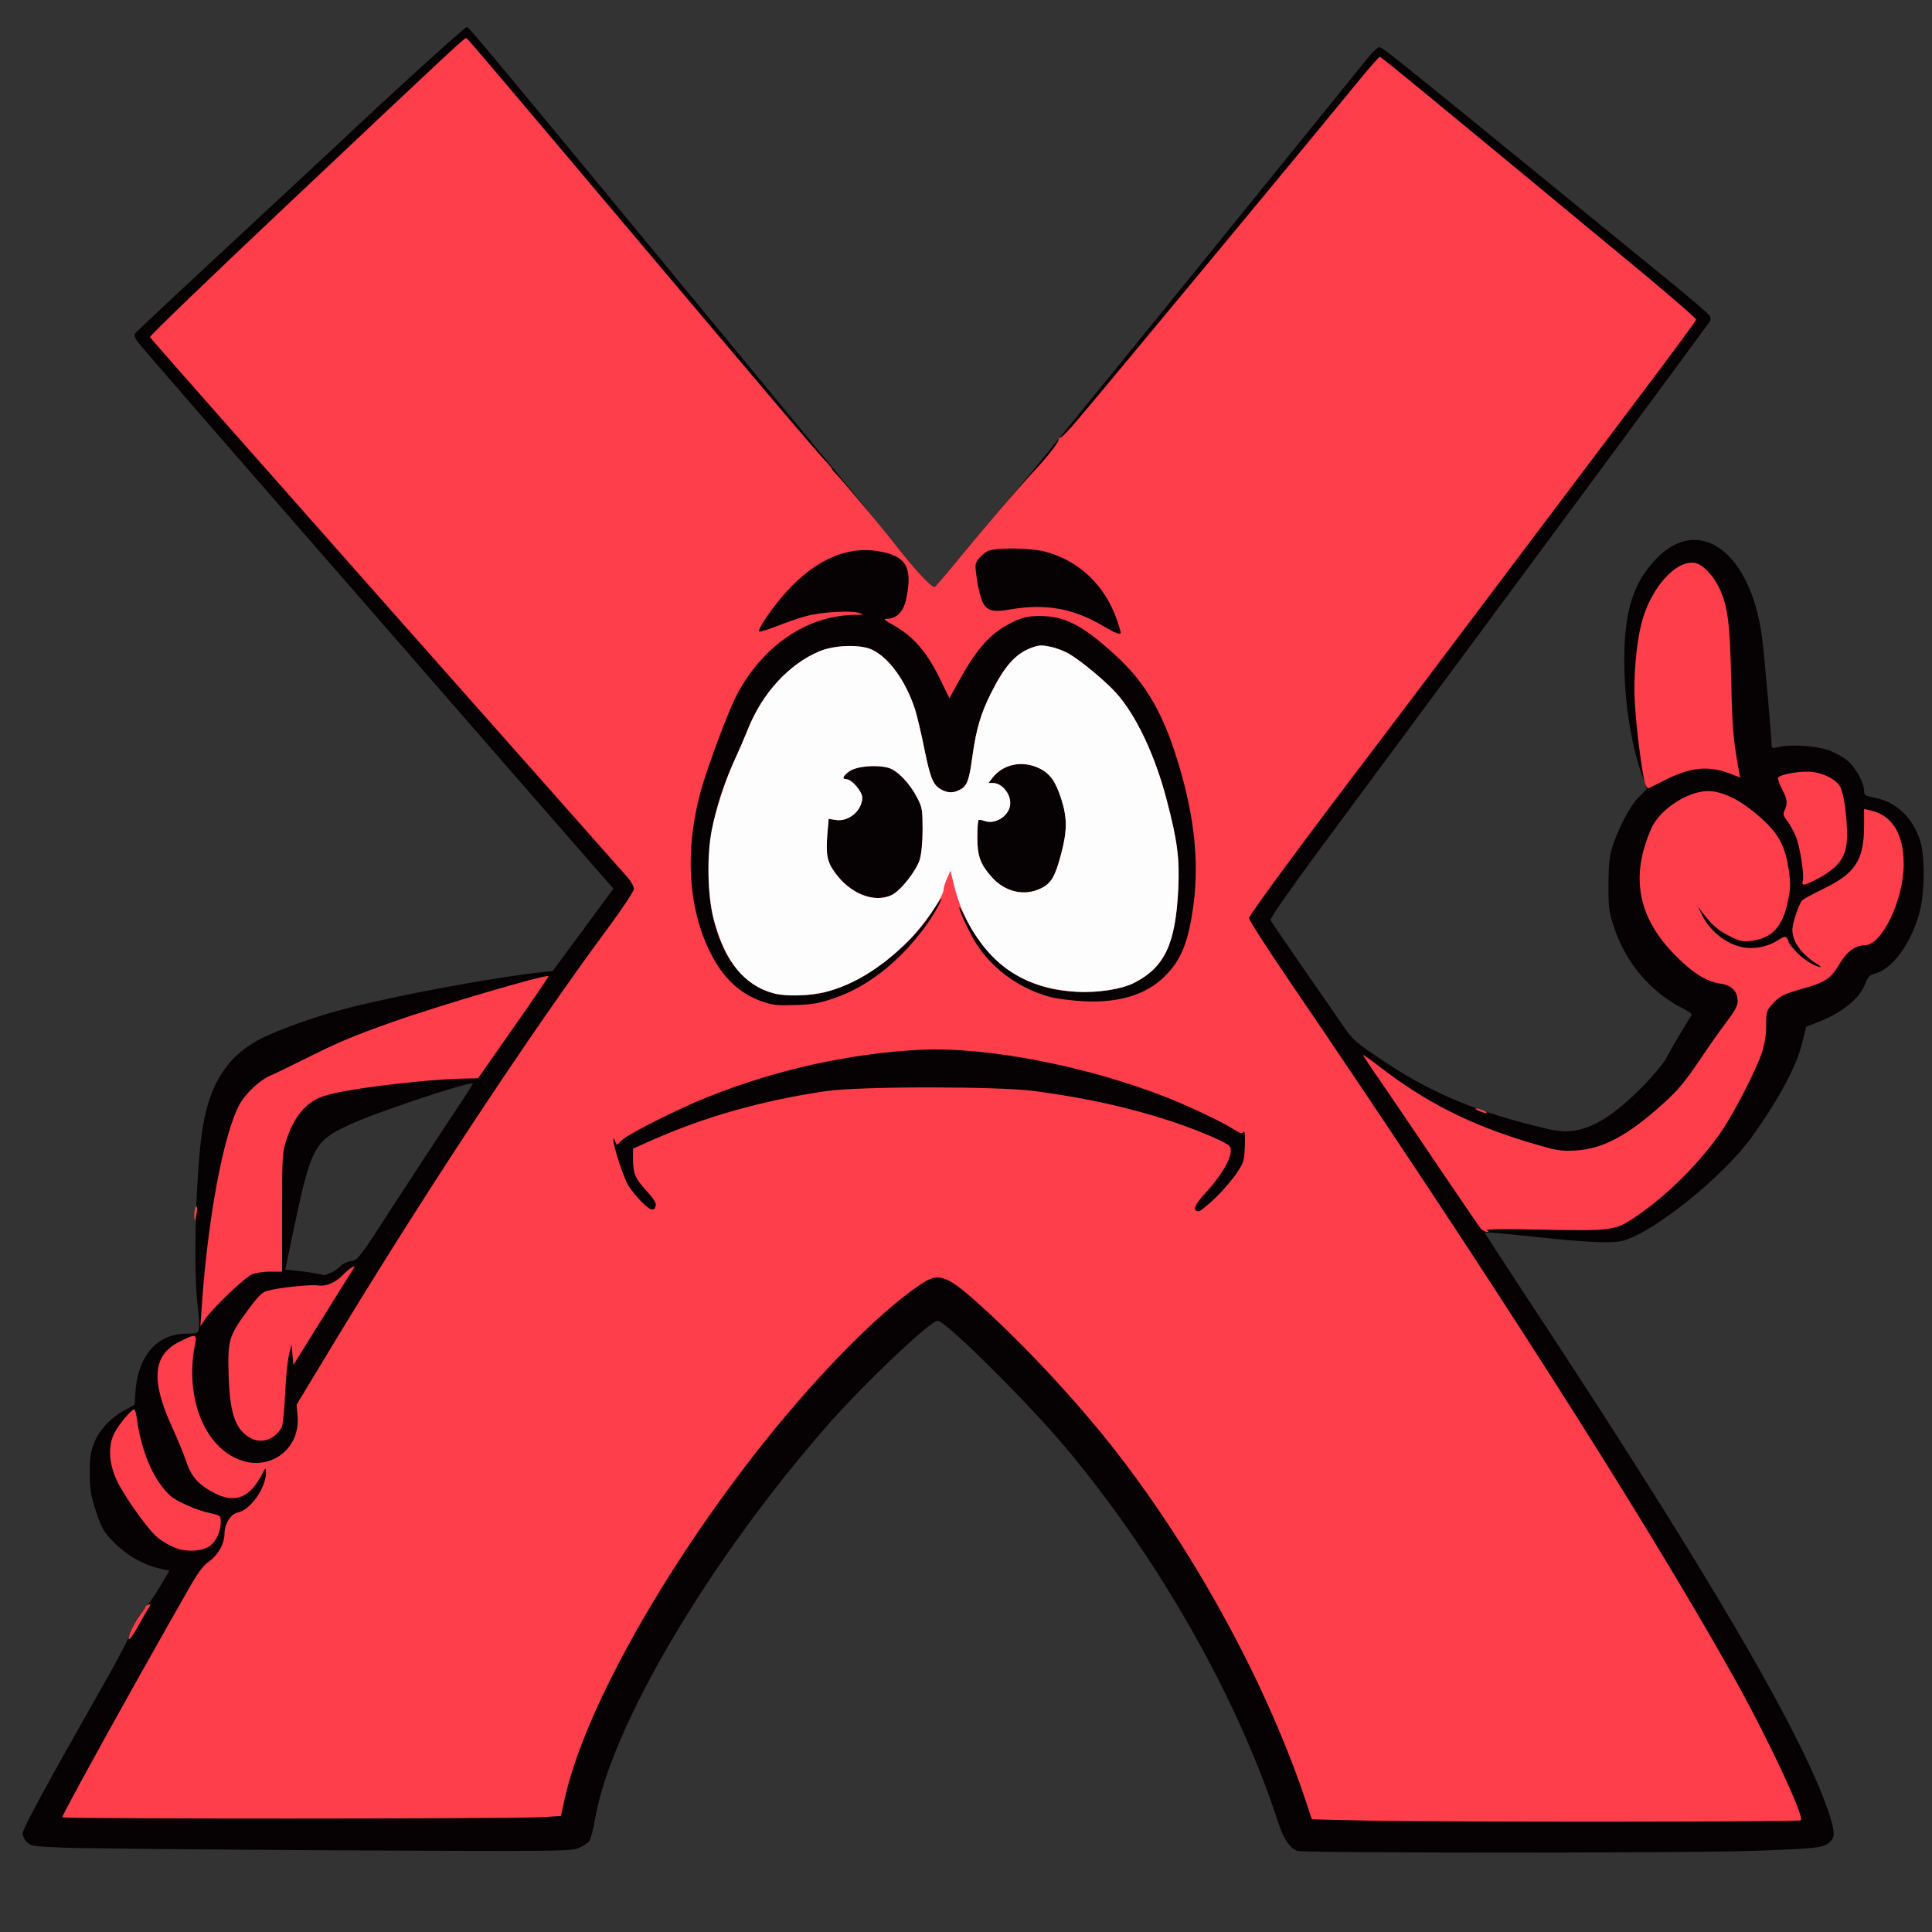 <!DOCTYPE svg PUBLIC "-//W3C//DTD SVG 20010904//EN" "http://www.w3.org/TR/2001/REC-SVG-20010904/DTD/svg10.dtd">
<svg version="1.0" xmlns="http://www.w3.org/2000/svg" width="1024px" height="1024px" viewBox="0 0 10240 10240" preserveAspectRatio="xMidYMid meet">
<rect x="0" y="0" width="10240" height="10240" fill="#333333" stroke="none"/>
<g id="layer101" fill="#060102" stroke="none">
 <path d="M6875 9810 c-40 -16 -73 -66 -100 -150 -214 -659 -633 -1399 -1129 -1990 -199 -237 -635 -670 -676 -670 -39 0 -389 332 -584 554 -628 717 -1145 1593 -1231 2081 -9 55 -23 110 -31 122 -7 11 -34 29 -59 39 -44 16 -118 17 -1298 11 -689 -4 -1331 -10 -1427 -14 -164 -6 -176 -8 -197 -29 -13 -13 -23 -34 -23 -46 0 -25 121 -248 388 -718 87 -151 165 -296 174 -322 17 -49 45 -104 63 -124 35 -39 74 -95 111 -158 l42 -71 -54 -12 c-86 -20 -173 -70 -240 -138 -54 -55 -64 -71 -94 -161 -29 -87 -33 -112 -34 -204 0 -87 4 -115 23 -162 26 -68 89 -135 164 -175 l51 -28 3 -55 c10 -199 112 -321 271 -321 56 -1 61 -2 66 -25 4 -14 1 -64 -5 -112 -27 -191 -11 -746 27 -965 38 -223 127 -362 288 -452 94 -52 314 -131 487 -174 280 -71 779 -163 1021 -188 l57 -6 161 -218 161 -219 -547 -627 c-301 -346 -649 -745 -773 -888 -827 -948 -1182 -1357 -1201 -1383 -15 -20 -19 -35 -14 -44 5 -8 232 -221 504 -473 272 -253 522 -485 555 -516 287 -271 691 -639 700 -636 14 5 143 160 1414 1701 250 303 490 594 533 646 43 52 142 174 220 270 228 283 299 362 314 350 6 -6 38 -43 71 -82 115 -140 278 -335 363 -433 47 -55 122 -145 166 -200 44 -55 132 -163 195 -240 154 -187 1197 -1474 1498 -1847 25 -32 53 -58 61 -58 17 0 77 48 1111 892 96 78 279 228 406 331 127 103 234 195 237 203 3 9 3 21 -1 27 -9 15 -938 1273 -2062 2790 -168 228 -270 374 -267 383 3 8 77 117 164 242 87 125 181 261 209 302 64 94 70 100 228 205 236 158 460 255 775 336 126 32 166 39 214 34 115 -10 233 -84 387 -241 53 -55 106 -118 118 -141 12 -24 46 -84 77 -135 31 -51 58 -96 61 -100 2 -4 -21 -20 -51 -35 -170 -87 -300 -242 -362 -430 -26 -80 -29 -101 -29 -223 1 -101 5 -150 19 -195 30 -100 97 -227 143 -271 l42 -42 -29 -83 c-58 -168 -91 -388 -91 -604 0 -257 49 -410 171 -535 228 -234 499 -33 559 417 10 71 51 536 51 574 0 15 6 16 43 7 62 -14 203 -4 264 20 29 11 70 34 92 51 43 34 91 119 91 162 0 24 5 27 59 38 113 22 201 107 239 230 26 85 23 282 -6 384 -46 160 -139 288 -228 315 -35 10 -44 18 -58 56 -32 83 -127 158 -267 210 l-46 18 -21 85 c-31 127 -127 305 -270 503 -148 204 -509 496 -676 545 -56 17 -203 10 -486 -21 -176 -19 -250 -25 -250 -20 0 3 93 146 206 318 776 1176 1250 1956 1485 2443 87 180 146 334 155 399 6 38 3 48 -18 69 -31 31 -66 35 -413 47 -330 12 -2382 12 -2410 0z m-5122 -3064 c18 -7 41 -23 51 -35 11 -12 36 -24 57 -27 37 -6 42 -13 223 -293 102 -157 239 -367 305 -466 66 -98 119 -180 117 -182 -13 -14 -519 155 -651 217 -193 90 -206 116 -305 587 l-38 182 57 6 c48 4 140 19 149 24 1 0 17 -5 35 -13z"/>
 </g>
<g id="layer102" fill="#ff3e4b" stroke="none">
 <path d="M7270 9650 c-173 -3 -316 -7 -317 -8 -1 -1 -11 -32 -23 -69 -204 -622 -580 -1319 -1012 -1876 -207 -267 -500 -581 -744 -798 -160 -142 -201 -155 -294 -92 -227 151 -577 510 -886 908 -505 651 -897 1362 -999 1810 l-22 100 -99 6 c-147 10 -2544 10 -2544 1 0 -15 363 -673 659 -1191 59 -105 85 -141 119 -165 48 -34 82 -95 82 -149 0 -50 33 -103 70 -110 68 -14 151 -133 150 -215 -1 -25 -2 -25 -22 13 -65 124 -141 154 -249 100 -84 -43 -125 -88 -150 -163 -12 -37 -46 -120 -76 -186 -115 -251 -104 -384 39 -455 80 -41 92 -40 84 2 -58 273 35 536 219 618 167 76 339 -46 322 -228 l-5 -58 136 -225 c515 -856 1098 -1740 1529 -2321 67 -92 123 -176 123 -187 0 -11 -12 -35 -27 -54 -16 -18 -592 -669 -1281 -1446 -689 -778 -1255 -1419 -1257 -1425 -2 -7 307 -304 686 -662 943 -890 982 -926 991 -923 7 3 106 119 1037 1223 629 745 828 980 879 1032 12 13 22 26 22 29 0 3 10 15 23 28 12 13 31 34 42 47 11 13 56 67 100 119 45 52 110 131 145 175 134 171 222 266 236 255 6 -6 38 -43 71 -82 213 -259 339 -406 469 -548 69 -75 123 -147 116 -156 -4 -4 -2 -5 3 -2 6 3 49 -40 96 -96 154 -181 1256 -1510 1474 -1778 66 -81 124 -147 128 -147 7 -1 321 258 1420 1168 141 118 257 219 257 225 0 6 -152 211 -337 456 -184 245 -547 726 -806 1070 -259 344 -505 670 -547 725 -370 486 -680 905 -680 921 0 10 95 159 211 329 1048 1539 1892 2861 2359 3696 177 316 375 738 355 757 -8 9 -1833 10 -2275 2z m-827 -3302 c41 -40 92 -100 113 -132 37 -56 39 -64 42 -145 2 -57 0 -81 -7 -72 -8 12 -18 9 -58 -17 -60 -38 -225 -116 -353 -167 -420 -165 -953 -268 -1300 -251 -380 19 -775 107 -1135 253 -155 62 -410 191 -446 224 l-30 28 -9 -22 c-6 -15 -9 -17 -9 -6 -2 32 58 212 82 247 39 58 103 122 121 122 9 0 16 -2 16 -4 0 -2 3 -11 6 -19 3 -10 -15 -38 -50 -76 -60 -66 -70 -88 -71 -170 l0 -53 99 -44 c280 -125 594 -213 926 -261 179 -26 911 -26 1105 0 277 37 505 88 729 162 140 47 288 110 303 130 26 36 -28 140 -132 253 -55 60 -66 92 -31 92 8 0 48 -33 89 -72z m-2023 -1057 c174 -59 338 -186 474 -366 46 -61 96 -147 96 -164 0 -3 -23 30 -51 74 -122 191 -355 367 -559 422 -98 27 -248 24 -325 -7 -80 -31 -170 -120 -214 -213 -59 -124 -84 -242 -85 -407 -1 -208 42 -395 140 -607 20 -43 51 -115 69 -160 76 -190 217 -343 378 -411 82 -34 220 -38 282 -7 89 44 175 164 225 315 11 36 34 132 50 213 32 156 46 189 91 213 35 18 63 18 98 -1 37 -19 48 -48 66 -183 19 -136 44 -221 96 -325 73 -146 129 -210 214 -243 41 -15 55 -16 102 -6 31 6 74 23 97 36 64 37 195 146 251 208 105 116 207 330 269 569 56 213 69 312 61 470 -14 293 -72 416 -235 499 -101 51 -314 63 -461 25 -187 -49 -339 -179 -434 -375 -20 -41 -34 -62 -30 -45 8 35 65 151 97 199 91 132 230 230 388 271 36 9 115 19 175 22 188 9 332 -35 430 -134 87 -86 125 -184 151 -379 32 -245 0 -503 -98 -804 -75 -231 -169 -384 -319 -520 -172 -157 -266 -205 -399 -205 -63 1 -86 6 -140 31 -115 55 -189 135 -286 311 l-52 94 -50 -103 c-72 -147 -143 -227 -254 -289 -40 -22 -47 -29 -30 -29 55 0 92 -38 106 -110 34 -166 -2 -225 -152 -249 -176 -28 -352 57 -512 248 -66 79 -125 169 -116 178 3 3 47 -10 98 -30 51 -20 120 -44 153 -52 78 -21 230 -30 275 -17 34 10 33 10 -25 11 -245 5 -473 157 -613 411 -35 62 -115 267 -173 442 -112 337 -103 677 24 933 67 136 156 221 276 263 57 20 81 22 176 19 91 -3 126 -9 205 -36z m306 -547 c47 -22 131 -129 149 -188 9 -31 15 -92 15 -160 0 -101 -2 -116 -27 -165 -42 -81 -106 -148 -156 -162 -65 -17 -166 -8 -205 19 -35 25 -41 42 -16 42 28 0 84 65 84 97 0 69 -72 130 -140 119 l-38 -6 -7 83 c-8 106 -1 145 39 200 81 114 209 165 302 121z m790 -35 c55 -26 76 -61 108 -182 33 -124 33 -192 1 -292 -30 -94 -60 -136 -119 -164 -90 -42 -189 -21 -246 52 l-21 27 23 0 c52 0 102 66 91 122 -11 58 -82 99 -135 79 -14 -5 -29 -7 -32 -4 -3 4 -6 45 -6 92 0 98 16 141 74 207 70 81 174 106 262 63z m424 -1357 c0 -5 -9 -35 -20 -66 -63 -183 -200 -314 -380 -362 -82 -21 -263 -23 -305 -3 -15 8 -37 26 -49 42 -19 26 -19 32 -8 108 6 45 20 98 29 118 25 50 54 58 155 40 180 -30 326 -4 478 85 75 44 100 53 100 38z"/>
 <path d="M685 8669 c10 -34 47 -100 68 -123 9 -11 17 -23 17 -27 0 -4 7 -10 16 -13 15 -6 15 -4 2 16 -8 13 -32 53 -52 90 -40 72 -63 98 -51 57z"/>
 <path d="M950 8211 c-42 -13 -94 -42 -124 -70 -51 -47 -168 -213 -205 -290 -45 -95 -50 -189 -13 -259 24 -45 89 -122 103 -122 4 0 11 21 14 48 25 179 89 328 177 409 32 30 140 78 211 93 57 13 57 13 57 49 -1 57 -32 115 -73 134 -36 18 -103 21 -147 8z"/>
 <path d="M1332 7624 c-82 -42 -113 -126 -120 -326 -6 -193 0 -215 95 -345 63 -86 82 -104 112 -112 63 -17 230 -34 267 -28 42 7 95 -16 134 -58 14 -15 34 -32 45 -37 18 -10 18 -10 4 13 -8 13 -83 132 -165 264 l-149 240 -5 -55 -5 -55 -13 55 c-8 30 -17 125 -21 210 -4 85 -12 164 -18 175 -35 63 -103 88 -161 59z"/>
 <path d="M1067 6962 c30 -489 119 -966 207 -1116 31 -54 107 -123 154 -143 20 -8 103 -48 183 -88 173 -87 259 -124 469 -198 241 -86 816 -255 827 -243 2 2 -81 124 -185 272 l-188 269 -89 2 c-233 7 -632 58 -731 93 -93 32 -157 110 -197 235 -21 66 -22 88 -22 383 l0 312 -63 0 c-34 0 -78 6 -96 14 -38 16 -211 181 -249 238 l-25 37 5 -67z"/>
 <path d="M7849 6512 c-8 -9 -112 -161 -231 -337 -118 -176 -256 -378 -305 -450 -50 -71 -89 -131 -88 -133 2 -2 41 26 86 61 245 189 478 307 793 402 148 44 164 47 245 43 146 -8 280 -79 471 -253 74 -67 113 -114 189 -227 53 -79 120 -174 149 -211 38 -51 52 -77 52 -101 0 -51 -32 -84 -88 -92 -79 -11 -153 -58 -250 -158 -193 -199 -231 -414 -119 -666 39 -89 165 -180 272 -195 90 -14 207 43 333 163 75 73 106 137 123 254 10 71 10 95 -4 162 -29 139 -84 199 -196 213 -44 5 -60 2 -115 -26 -60 -30 -89 -55 -144 -126 l-23 -30 17 35 c42 87 115 151 201 176 65 19 147 6 207 -33 31 -20 40 -22 47 -11 5 7 9 16 9 20 0 4 14 24 32 44 35 40 89 77 128 88 19 5 15 1 -13 -17 -81 -52 -127 -117 -127 -179 0 -34 33 -133 52 -156 6 -6 56 -34 112 -61 170 -82 216 -153 216 -334 l0 -89 33 7 c115 25 177 124 177 285 0 189 -115 430 -206 430 -50 0 -97 35 -136 102 -44 75 -75 95 -193 128 -101 28 -124 40 -163 84 -29 33 -31 41 -31 108 1 48 -7 96 -20 140 -28 89 -143 314 -213 419 -113 167 -291 345 -460 459 -109 73 -122 75 -513 67 -179 -4 -284 -2 -275 3 13 8 13 10 0 9 -8 0 -22 -8 -31 -17z"/>
 <path d="M1030 6437 c0 -20 4 -38 9 -42 6 -3 7 10 4 32 -8 50 -13 55 -13 10z"/>
 <path d="M7843 5890 c-34 -14 -28 -21 7 -9 17 6 30 13 30 15 0 6 -12 4 -37 -6z"/>
 <path d="M9555 4670 c9 -28 -13 -175 -35 -232 -10 -27 -31 -65 -45 -84 -24 -31 -26 -39 -16 -60 17 -37 14 -59 -15 -114 -14 -27 -23 -53 -20 -58 9 -15 90 -32 153 -32 72 0 150 35 176 79 19 33 37 158 37 261 -1 113 -42 169 -172 236 -58 29 -71 30 -63 4z"/>
 <path d="M8720 4156 c-14 -39 -48 -297 -55 -432 -8 -136 7 -308 35 -420 48 -187 183 -339 285 -320 41 8 98 68 130 138 43 93 54 184 61 485 5 251 10 309 41 481 l6 33 -49 -19 c-115 -45 -210 -37 -344 30 -47 24 -88 44 -92 46 -5 2 -12 -8 -18 -22z"/>
 </g>
<g id="layer103" fill="#fdfdfd" stroke="none">
 <path d="M4100 5265 c-158 -45 -257 -167 -317 -393 -33 -125 -38 -337 -10 -476 22 -109 74 -268 123 -373 20 -43 51 -115 69 -160 76 -190 217 -343 378 -411 82 -34 220 -38 282 -7 89 44 175 164 225 315 11 36 34 132 50 213 32 156 46 189 91 213 35 18 63 18 98 -1 37 -19 48 -48 66 -183 19 -136 44 -221 96 -325 73 -146 129 -210 214 -243 41 -15 55 -16 102 -6 31 6 74 23 97 36 64 37 195 146 251 208 105 116 207 330 269 569 56 213 69 312 61 470 -14 293 -72 416 -235 499 -66 33 -194 53 -302 47 -222 -14 -383 -94 -502 -250 -81 -108 -126 -207 -161 -362 l-7 -30 -18 40 c-10 22 -19 49 -19 60 -2 41 -104 190 -190 275 -139 138 -281 227 -426 265 -88 24 -218 28 -285 10z m626 -521 c47 -22 131 -129 149 -188 9 -31 15 -92 15 -160 0 -101 -2 -116 -27 -165 -42 -81 -106 -148 -156 -162 -65 -17 -166 -8 -205 19 -35 25 -41 42 -16 42 28 0 84 65 84 97 0 69 -72 130 -140 119 l-38 -6 -7 83 c-8 106 -1 145 39 200 81 114 209 165 302 121z m790 -35 c55 -26 76 -61 108 -182 33 -124 33 -192 1 -292 -30 -94 -60 -136 -119 -164 -90 -42 -189 -21 -246 52 l-21 27 23 0 c52 0 102 66 91 122 -11 58 -82 99 -135 79 -14 -5 -29 -7 -32 -4 -3 4 -6 45 -6 92 0 98 16 141 74 207 70 81 174 106 262 63z"/>
 </g>

</svg>